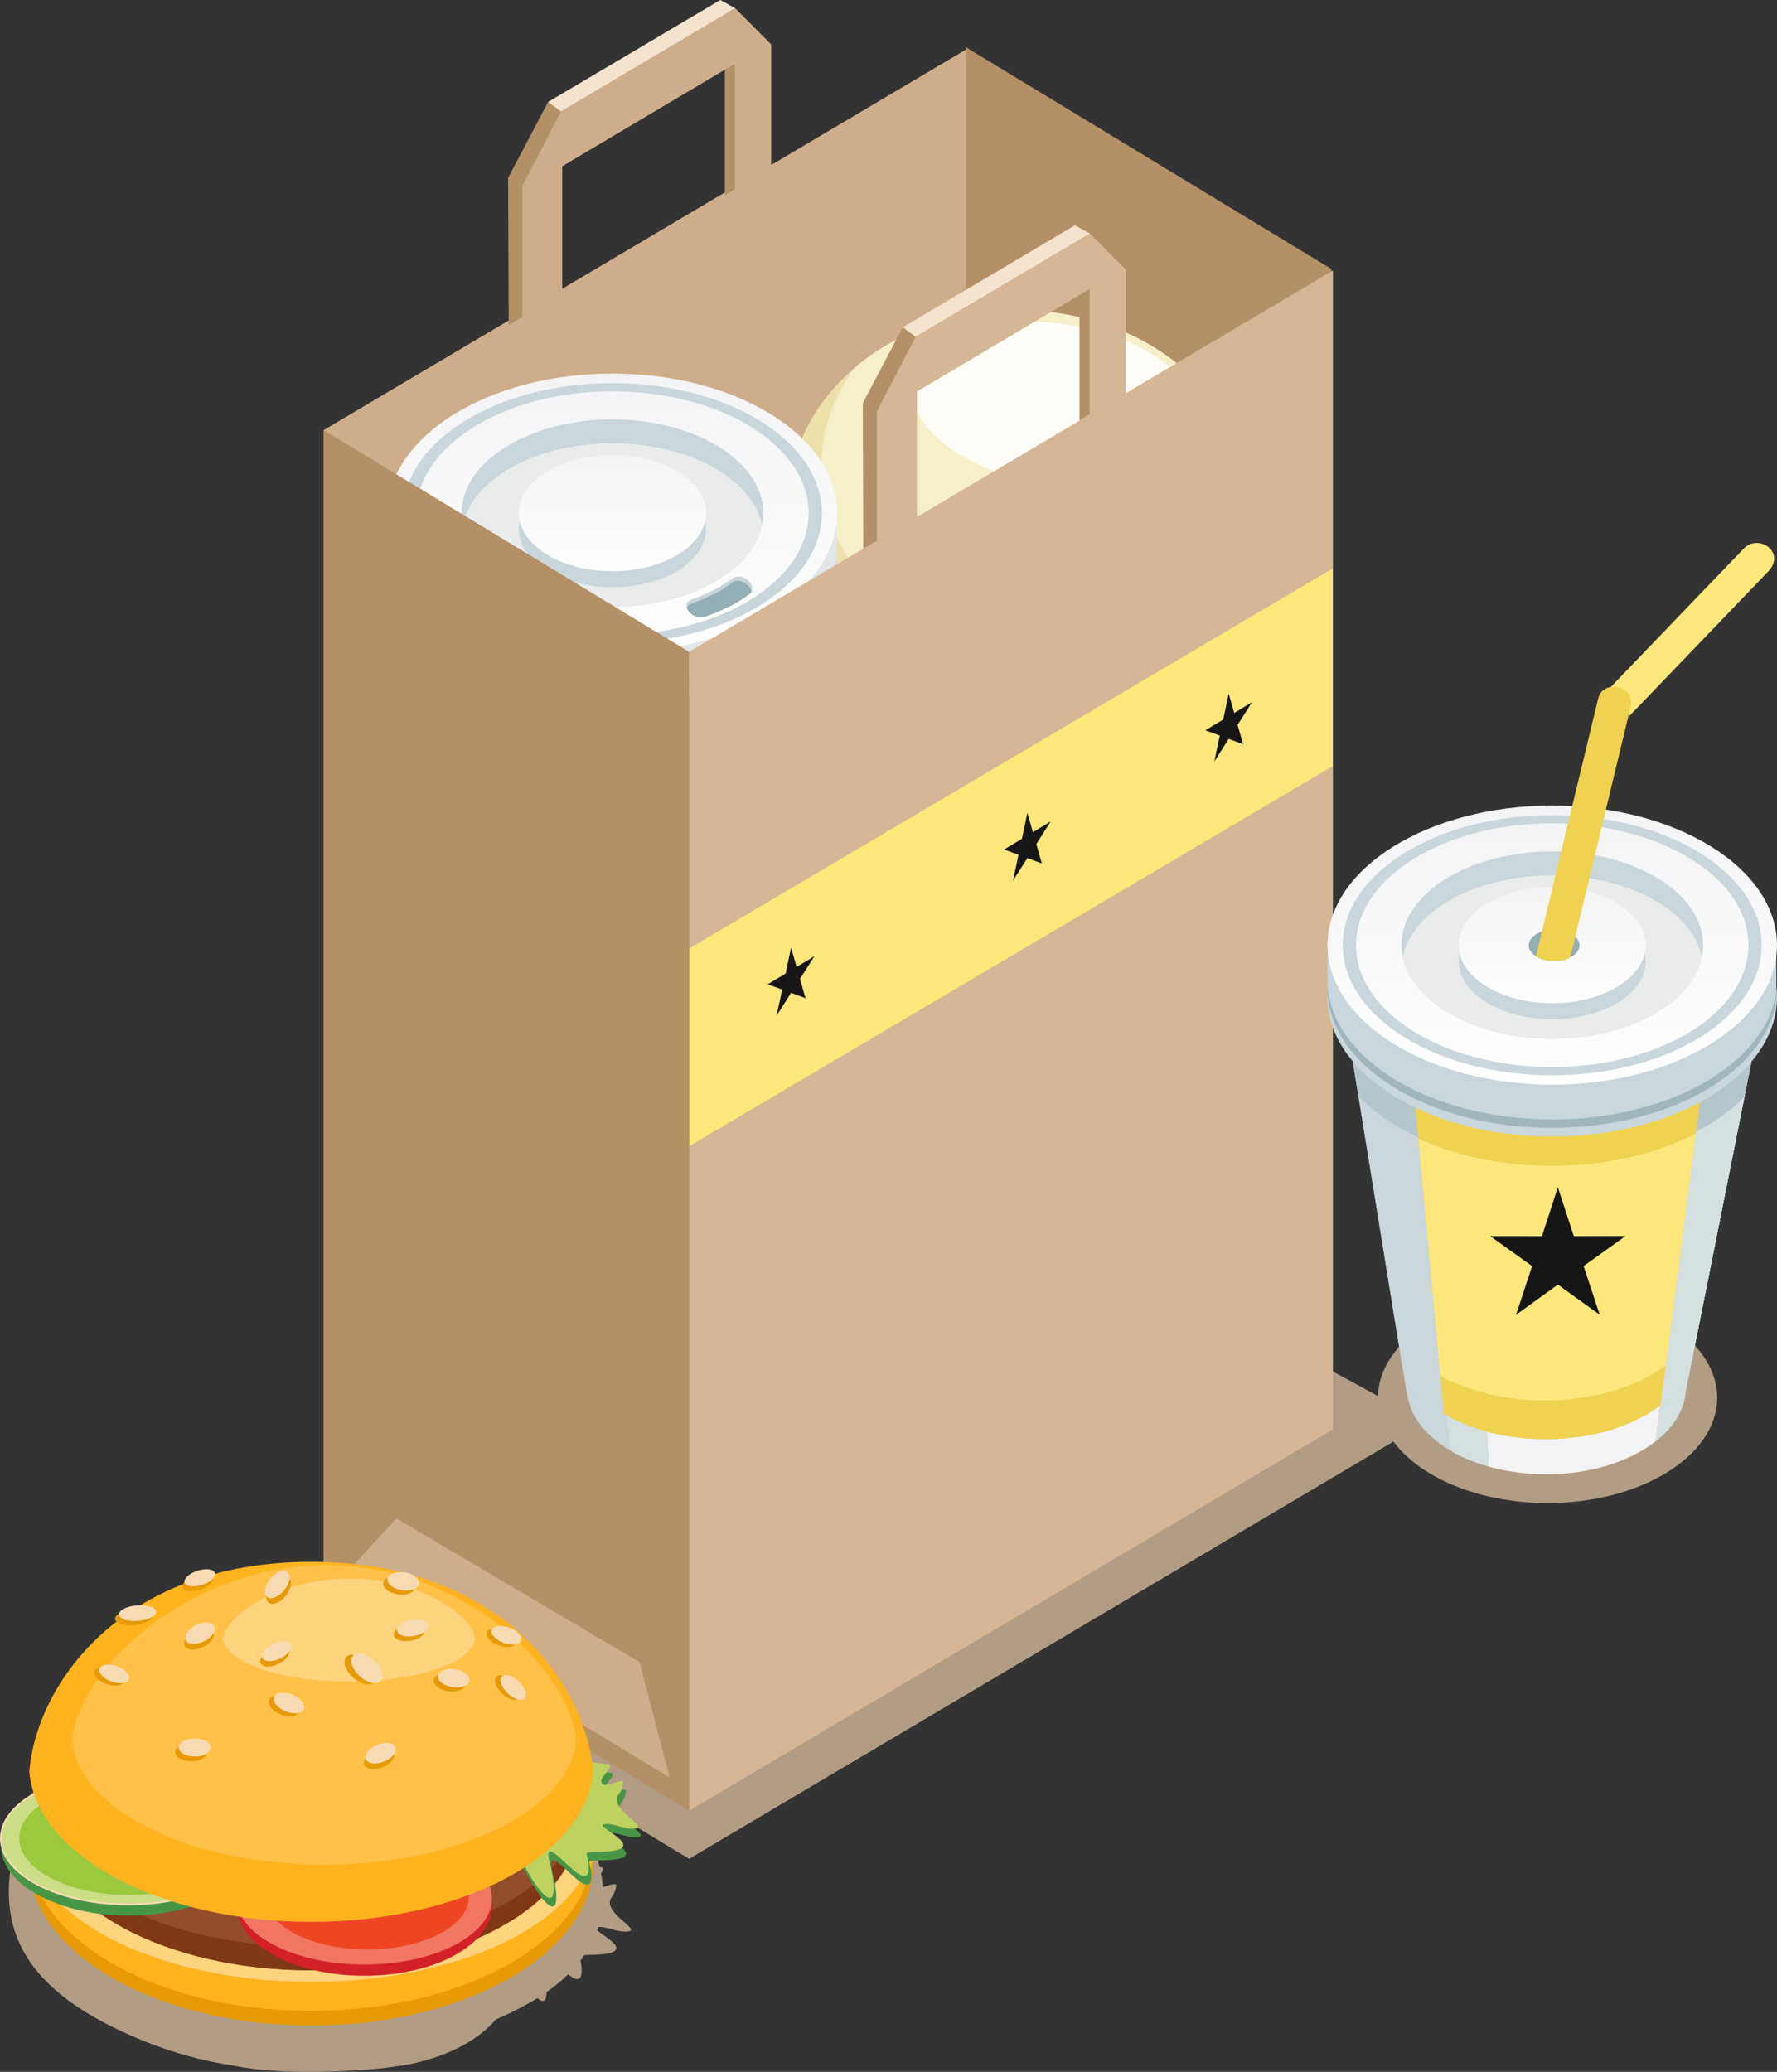 <svg width="223" height="260" viewBox="0 0 223 260" fill="none" xmlns="http://www.w3.org/2000/svg">
<rect x="0" y="0" width="223" height="260" fill="#333333" stroke="none"/>
<path fill-rule="evenodd" clip-rule="evenodd" d="M178.962 178.478L86.469 233.268L33.991 201.386L126.409 149.858L178.962 178.478Z" fill="#B19C85"/>
<path fill-rule="evenodd" clip-rule="evenodd" d="M121.433 6.098L40.642 53.958V199.38L121.433 151.519V6.098Z" fill="#CEAE8A"/>
<path fill-rule="evenodd" clip-rule="evenodd" d="M121.208 5.923L167.07 33.75V179.17L121.208 151.343V5.923Z" fill="#B49067"/>
<path fill-rule="evenodd" clip-rule="evenodd" d="M90.579 0.104L68.776 12.801L63.765 22.324L63.838 40.786L65.671 39.709L65.608 25.357L66.709 21.204L90.958 7.497V24.514L95.509 21.828V9.154L90.579 0.104Z" fill="#B49067"/>
<path fill-rule="evenodd" clip-rule="evenodd" d="M90.39 0L68.775 12.801L70.401 13.993L92.269 1.042L90.39 0Z" fill="#F4E3CF"/>
<path fill-rule="evenodd" clip-rule="evenodd" d="M92.269 1.042L70.402 13.992L65.541 23.344V40.116L70.556 37.164V20.864L92.229 7.998V24.659L96.779 22.033V5.576L92.269 1.042Z" fill="#CEAE8A"/>
<path fill-rule="evenodd" clip-rule="evenodd" d="M127.809 87.071C143.681 87.071 156.624 76.263 156.624 63.008C156.624 49.754 143.683 38.943 127.809 38.943C111.94 38.943 98.993 49.754 98.993 63.008C98.993 76.263 111.94 87.071 127.809 87.071Z" fill="#ECE1A9"/>
<path fill-rule="evenodd" clip-rule="evenodd" d="M134.027 40.756C143.963 42.29 151.331 48.005 150.481 53.52C149.628 59.032 140.88 62.261 130.946 60.727C121.009 59.193 113.64 53.478 114.491 47.964C115.34 42.452 124.09 39.224 134.027 40.756Z" fill="#FFFDF7"/>
<path fill-rule="evenodd" clip-rule="evenodd" d="M127.808 38.941C143.722 38.941 156.624 49.719 156.624 63.006C156.624 67.607 155.075 71.903 152.396 75.557C147.167 79.99 139.9 82.741 131.865 82.741C115.953 82.741 103.049 71.966 103.049 58.678C103.049 54.08 104.598 49.783 107.275 46.129C112.498 41.695 119.769 38.941 127.808 38.941Z" fill="#F6F0C9"/>
<path fill-rule="evenodd" clip-rule="evenodd" d="M134.027 40.756C143.963 42.29 151.331 48.006 150.481 53.52C149.628 59.032 140.88 62.261 130.946 60.728C121.009 59.194 113.64 53.478 114.491 47.966C115.34 42.452 124.092 39.221 134.027 40.756Z" fill="#FFFDF7"/>
<path fill-rule="evenodd" clip-rule="evenodd" d="M76.857 53.389C89.541 53.389 100.267 58.588 103.814 65.741H104.978V69.553C105.031 69.997 105.06 70.446 105.06 70.901C105.06 80.571 92.432 88.413 76.859 88.413C61.288 88.413 48.658 80.571 48.658 70.901V65.741H49.905C53.452 58.588 64.18 53.389 76.857 53.389Z" fill="#E1E7E9"/>
<path fill-rule="evenodd" clip-rule="evenodd" d="M104.977 70.1V70.61C104.988 70.697 104.997 70.785 105.004 70.874C104.113 80.045 91.853 87.314 76.858 87.314C61.287 87.314 48.657 79.472 48.657 69.8C48.657 69.623 48.661 69.446 48.672 69.269C49.116 78.701 61.567 86.262 76.858 86.262C91.7 86.264 103.868 79.141 104.977 70.1Z" fill="#CAD4D7"/>
<path fill-rule="evenodd" clip-rule="evenodd" d="M76.858 81.901C92.391 81.901 105.059 74.036 105.059 64.387C105.059 54.743 92.389 46.877 76.858 46.877C61.328 46.877 48.657 54.743 48.657 64.387C48.657 74.034 61.328 81.901 76.858 81.901Z" fill="url(#paint0_linear_408_11265)"/>
<path fill-rule="evenodd" clip-rule="evenodd" d="M76.859 48.076C91.373 48.076 103.141 55.384 103.141 64.397C103.141 73.408 91.371 80.716 76.859 80.716V79.686C90.456 79.686 101.482 72.841 101.482 64.397C101.482 55.953 90.456 49.108 76.859 49.108V48.076ZM76.859 80.716C62.348 80.716 50.577 73.408 50.577 64.397C50.577 55.384 62.348 48.076 76.859 48.076V49.108C63.264 49.108 52.242 55.953 52.242 64.397C52.242 72.843 63.264 79.686 76.859 79.686V80.716Z" fill="#C9D6DB"/>
<path fill-rule="evenodd" clip-rule="evenodd" d="M76.859 76.144C87.288 76.144 95.787 70.864 95.787 64.387C95.787 57.914 87.288 52.634 76.859 52.634C66.435 52.634 57.932 57.916 57.932 64.387C57.93 70.862 66.435 76.144 76.859 76.144Z" fill="#C9D6DB"/>
<path fill-rule="evenodd" clip-rule="evenodd" d="M76.859 55.632C86.494 55.632 94.446 60.103 95.636 65.884C94.448 71.669 86.494 76.14 76.859 76.14C67.227 76.14 59.269 71.669 58.085 65.884C59.271 60.103 67.225 55.632 76.859 55.632Z" fill="#EAECEB"/>
<path fill-rule="evenodd" clip-rule="evenodd" d="M76.858 73.691C83.329 73.691 88.602 70.417 88.602 66.4C88.602 62.384 83.329 59.107 76.858 59.107C70.39 59.107 65.115 62.384 65.115 66.4C65.115 70.415 70.39 73.691 76.858 73.691Z" fill="#C9D6DB"/>
<path fill-rule="evenodd" clip-rule="evenodd" d="M76.858 71.681C83.329 71.681 88.602 68.406 88.602 64.388C88.602 60.371 83.329 57.097 76.858 57.097C70.39 57.097 65.115 60.371 65.115 64.388C65.115 68.404 70.39 71.681 76.858 71.681Z" fill="url(#paint1_linear_408_11265)"/>
<path fill-rule="evenodd" clip-rule="evenodd" d="M86.775 75.238C88.848 74.494 90.548 73.623 91.87 72.623C93.312 71.534 95.451 73.868 93.843 74.691C92.141 75.562 90.443 76.435 88.745 77.308C87.137 78.131 85.071 75.848 86.775 75.238Z" fill="#CAD4D7"/>
<path fill-rule="evenodd" clip-rule="evenodd" d="M86.683 75.786C88.821 74.993 90.644 74.142 91.782 73.171C92.737 72.356 94.189 73.42 94.337 74.251C94.243 74.414 94.085 74.565 93.843 74.689C92.632 75.652 90.876 76.514 88.746 77.306C87.569 77.74 86.339 77.057 86.189 76.227C86.283 76.063 86.429 75.884 86.683 75.786Z" fill="#94AEB6"/>
<path fill-rule="evenodd" clip-rule="evenodd" d="M135.088 28.376L113.285 41.072L108.274 50.595L108.348 69.058L110.178 67.982L110.119 53.63L111.217 49.477L135.469 35.77V52.787L140.02 50.104V37.428L135.088 28.376Z" fill="#B49067"/>
<path fill-rule="evenodd" clip-rule="evenodd" d="M134.901 28.271L113.284 41.073L114.91 42.266L136.778 29.314L134.901 28.271Z" fill="#F4E3CF"/>
<path fill-rule="evenodd" clip-rule="evenodd" d="M136.779 29.314L114.911 42.266L110.051 51.618V68.389L115.066 65.436V49.135L136.736 36.271V52.933L141.289 50.304V33.849L136.779 29.314Z" fill="#D5B795"/>
<path fill-rule="evenodd" clip-rule="evenodd" d="M167.275 33.947L86.48 81.808V227.226L167.275 179.369V33.947Z" fill="#D5B795"/>
<path fill-rule="evenodd" clip-rule="evenodd" d="M86.509 119.013L167.247 71.335V96.144L86.509 143.824V119.013Z" fill="#FFE77B"/>
<path fill-rule="evenodd" clip-rule="evenodd" d="M154.194 87.044L154.881 89.477L157.126 88.121L155.306 90.967L156.004 93.392L154.194 92.72L152.38 95.573L153.076 92.309L151.26 91.646L153.503 90.304L154.194 87.044Z" fill="#161616"/>
<path fill-rule="evenodd" clip-rule="evenodd" d="M99.275 118.912L99.964 121.347L102.207 119.993L100.389 122.84L101.087 125.268L99.275 124.592L97.461 127.444L98.159 124.181L96.343 123.518L98.586 122.177L99.275 118.912Z" fill="#161616"/>
<path fill-rule="evenodd" clip-rule="evenodd" d="M128.932 102L129.621 104.435L131.864 103.081L130.047 105.928L130.745 108.356L128.932 107.68L127.118 110.532L127.816 107.269L126 106.606L128.244 105.265L128.932 102Z" fill="#161616"/>
<path fill-rule="evenodd" clip-rule="evenodd" d="M40.619 53.98L86.481 81.808V227.226L40.619 199.4V53.98Z" fill="#B49067"/>
<path fill-rule="evenodd" clip-rule="evenodd" d="M42.816 198.091L84.019 223.044L80.257 208.581L49.742 190.55L42.816 198.091Z" fill="#CEAE8A"/>
<path fill-rule="evenodd" clip-rule="evenodd" d="M194.212 188.62C205.936 188.62 215.499 182.683 215.499 175.401C215.499 168.12 205.936 162.181 194.212 162.181C182.486 162.181 172.923 168.12 172.923 175.401C172.923 182.683 182.486 188.62 194.212 188.62Z" fill="#B19C85"/>
<path fill-rule="evenodd" clip-rule="evenodd" d="M169.665 132.565H219.924L211.637 174.16H211.494C211.494 180.148 203.674 185.005 194.028 185.005C185.313 185.005 178.086 181.041 176.773 175.857C176.691 175.529 176.495 174.63 176.419 174.16L169.665 132.565Z" fill="#C9D6DB"/>
<path fill-rule="evenodd" clip-rule="evenodd" d="M169.665 132.565H219.924L212.649 169.083H212.532C212.532 169.367 212.514 169.646 212.481 169.925L212.249 171.094C210.717 176.496 203.119 180.602 193.982 180.602C185.443 180.602 178.253 177.017 176.094 172.14L169.665 132.565Z" fill="#C9D6DB"/>
<path fill-rule="evenodd" clip-rule="evenodd" d="M219.211 136.135L211.637 174.16C211.547 174.617 211.512 175.087 211.415 175.553C210.303 180.882 202.908 185.005 194.029 185.005C189.47 185.005 185.318 183.919 182.207 182.141C181.933 181.282 181.814 180.386 181.867 179.464H181.725L177.485 136.134H219.211V136.135Z" fill="#D5E0E0"/>
<path fill-rule="evenodd" clip-rule="evenodd" d="M219.21 136.135L212.647 169.084L212.482 169.914L212.243 171.111C210.699 176.505 203.108 180.602 193.98 180.602C189.196 180.602 184.836 179.476 181.546 177.628L177.485 136.134H219.21V136.135Z" fill="#D5E0E0"/>
<path fill-rule="evenodd" clip-rule="evenodd" d="M213.378 136.135L207.752 180.868C204.553 183.385 199.594 185.006 194.028 185.006C191.454 185.006 189.01 184.658 186.809 184.037L184.669 137.061L192.936 136.136H213.378V136.135Z" fill="#DD9055"/>
<path fill-rule="evenodd" clip-rule="evenodd" d="M213.378 136.135L207.752 180.868C204.553 183.385 199.594 185.006 194.028 185.006C191.454 185.006 189.01 184.658 186.809 184.037L184.669 137.061L192.936 136.136H213.378V136.135Z" fill="#F3F3F5"/>
<path fill-rule="evenodd" clip-rule="evenodd" d="M213.377 136.135L208.315 176.393C204.913 178.961 199.755 180.602 193.981 180.602C191.361 180.602 188.869 180.262 186.607 179.655L184.667 137.059L192.934 136.134H213.377V136.135Z" fill="#EAECEB"/>
<path fill-rule="evenodd" clip-rule="evenodd" d="M214.044 132.565L208.398 176.327C204.996 178.934 199.8 180.602 193.98 180.602C189.021 180.602 184.517 179.392 181.188 177.423L177.047 132.565H214.044Z" fill="#EFD250"/>
<path fill-rule="evenodd" clip-rule="evenodd" d="M208.315 176.39C204.913 178.961 199.756 180.602 193.981 180.602C191.361 180.602 188.868 180.262 186.607 179.655L184.667 137.059L192.934 136.134H213.377L208.315 176.39Z" fill="#EFD250"/>
<path fill-rule="evenodd" clip-rule="evenodd" d="M214.045 132.566L209.04 171.361C205.391 174.032 199.948 175.728 193.868 175.728C188.841 175.728 184.251 174.57 180.75 172.659L177.049 132.564H214.045V132.566Z" fill="#FFE77B"/>
<path fill-rule="evenodd" clip-rule="evenodd" d="M208.939 171.435C205.292 174.064 199.893 175.729 193.868 175.729C191.222 175.729 188.698 175.408 186.389 174.824L184.669 137.059L192.936 136.134H213.379L208.939 171.435Z" fill="#FFE77B"/>
<path fill-rule="evenodd" clip-rule="evenodd" d="M195.501 149L197.498 155.12L204 155.105L198.731 158.88L200.752 164.991L195.501 161.207L190.248 165L192.269 158.885L187 155.115L193.504 155.124L195.501 149Z" fill="#161616"/>
<path fill-rule="evenodd" clip-rule="evenodd" d="M169.665 132.565H219.923L218.913 137.635C213.978 142.725 204.998 146.132 194.738 146.132C184.418 146.132 175.393 142.688 170.476 137.55L169.665 132.565Z" fill="#B5C5CC"/>
<path fill-rule="evenodd" clip-rule="evenodd" d="M214.045 132.743L212.82 142.231C207.924 144.775 201.618 146.307 194.737 146.307C188.464 146.307 182.67 145.033 177.985 142.881L177.049 132.743H214.045Z" fill="#EFD250"/>
<path fill-rule="evenodd" clip-rule="evenodd" d="M221.863 71.751C224.22 69.296 220.669 66.925 218.831 68.838L201.469 86.915L204.502 89.828L221.863 71.751Z" fill="#FFE77B"/>
<path fill-rule="evenodd" clip-rule="evenodd" d="M194.795 107.603C207.477 107.603 218.207 112.802 221.753 119.955H222.917V123.768C222.972 124.212 223 124.662 223 125.116C223 134.789 210.369 142.632 194.795 142.632C179.221 142.632 166.591 134.788 166.591 125.116V119.955H167.837C171.385 112.802 182.112 107.603 194.795 107.603Z" fill="#C9D6DB"/>
<path fill-rule="evenodd" clip-rule="evenodd" d="M222.915 124.315V124.827C222.926 124.914 222.936 125.002 222.943 125.09C222.051 134.262 209.788 141.533 194.793 141.533C179.218 141.533 166.589 133.69 166.589 124.018C166.589 123.842 166.593 123.664 166.602 123.487C167.047 132.919 179.5 140.482 194.794 140.482C209.637 140.482 221.805 133.357 222.915 124.315Z" fill="#A0B5BC"/>
<path fill-rule="evenodd" clip-rule="evenodd" d="M194.795 136.117C210.33 136.117 223 128.25 223 118.602C223 108.957 210.329 101.089 194.795 101.089C179.26 101.089 166.591 108.957 166.591 118.602C166.59 128.25 179.26 136.117 194.795 136.117Z" fill="url(#paint2_linear_408_11265)"/>
<path fill-rule="evenodd" clip-rule="evenodd" d="M194.792 102.288C209.306 102.288 221.076 109.599 221.076 118.611C221.076 127.624 209.306 134.934 194.792 134.934V133.902C208.389 133.902 219.417 127.056 219.417 118.611C219.417 110.168 208.389 103.32 194.792 103.32V102.288ZM194.792 134.933C180.279 134.933 168.509 127.623 168.509 118.61C168.509 109.597 180.279 102.287 194.792 102.287V103.32C181.196 103.32 170.168 110.167 170.168 118.61C170.168 127.055 181.196 133.901 194.792 133.901V134.933Z" fill="#C9D6DB"/>
<path fill-rule="evenodd" clip-rule="evenodd" d="M194.795 130.359C205.223 130.359 213.726 125.079 213.726 118.602C213.726 112.128 205.222 106.848 194.795 106.848C184.368 106.848 175.864 112.128 175.864 118.602C175.863 125.078 184.368 130.359 194.795 130.359Z" fill="#C9D6DB"/>
<path fill-rule="evenodd" clip-rule="evenodd" d="M194.794 109.847C204.428 109.847 212.385 114.318 213.57 120.1C212.385 125.886 204.43 130.358 194.794 130.358C185.158 130.358 177.201 125.885 176.017 120.1C177.204 114.318 185.158 109.847 194.794 109.847Z" fill="#EAECEB"/>
<path fill-rule="evenodd" clip-rule="evenodd" d="M194.793 127.908C201.263 127.908 206.538 124.631 206.538 120.614C206.538 116.598 201.263 113.32 194.793 113.32C188.324 113.32 183.048 116.598 183.048 120.614C183.048 124.631 188.324 127.908 194.793 127.908Z" fill="#C9D6DB"/>
<path fill-rule="evenodd" clip-rule="evenodd" d="M194.793 125.897C201.263 125.897 206.538 122.621 206.538 118.605C206.538 114.588 201.263 111.311 194.793 111.311C188.324 111.311 183.048 114.588 183.048 118.605C183.048 122.621 188.324 125.897 194.793 125.897Z" fill="url(#paint3_linear_408_11265)"/>
<path fill-rule="evenodd" clip-rule="evenodd" d="M195.027 120.604C196.78 120.604 198.21 119.715 198.21 118.626C198.21 117.536 196.779 116.647 195.027 116.647C193.273 116.647 191.843 117.536 191.843 118.626C191.843 119.715 193.273 120.604 195.027 120.604Z" fill="#94AEB6"/>
<path fill-rule="evenodd" clip-rule="evenodd" d="M204.645 88.646C205.289 85.967 201.189 85.251 200.578 87.583L192.746 120.005C194.151 120.793 195.59 120.804 197.056 120.149L204.645 88.646Z" fill="#EFD250"/>
<path fill-rule="evenodd" clip-rule="evenodd" d="M54.861 213.729C64.378 217.597 73.204 225.869 75.253 234.287C75.834 234.354 75.709 234.684 75.424 235.078C75.536 235.659 75.615 236.24 75.659 236.821C76.208 236.667 76.834 236.397 77.205 236.446C77.568 236.492 77.005 237.788 76.874 237.935C75.055 239.965 81.23 242.404 78.446 242.404C77.382 242.404 76.463 241.883 75.385 241.825C75.268 241.818 75.171 241.818 75.087 241.822C75.043 241.963 74.996 242.103 74.947 242.244C75.923 243.132 79.976 245.114 74.641 245.302C74.052 245.322 73.636 245.327 73.346 245.341C73.187 245.576 73.015 245.808 72.838 246.039C72.897 246.279 72.967 246.602 72.988 247.04C73.067 248.778 72.271 248.535 71.288 247.77C70.505 248.537 69.606 249.278 68.591 249.991C68.58 250.954 68.301 251.515 67.44 250.748C66.772 251.166 66.061 251.573 65.299 251.968C64.279 252.492 63.241 252.984 62.19 253.443C59.412 256.794 53.511 259.36 46.962 259.487C42.684 259.487 38.796 258.569 35.926 257.073C32.185 256.522 28.397 255.504 24.611 253.966C5.433 246.177 5.45 235.762 10.672 222.904C15.895 210.046 35.684 205.939 54.861 213.729Z" fill="#B19C85"/>
<path fill-rule="evenodd" clip-rule="evenodd" d="M48.272 215.877C57.789 219.744 66.615 228.016 68.663 236.434C69.245 236.502 69.12 236.832 68.834 237.225C68.947 237.807 69.026 238.387 69.07 238.968C69.619 238.814 70.245 238.544 70.615 238.593C70.978 238.639 70.416 239.935 70.284 240.083C68.466 242.112 74.641 244.551 71.856 244.551C70.793 244.551 69.874 244.031 68.796 243.973C68.678 243.965 68.582 243.965 68.498 243.97C68.454 244.11 68.406 244.251 68.357 244.391C69.333 245.279 73.387 247.262 68.052 247.449C67.463 247.47 67.046 247.474 66.757 247.488C66.598 247.724 66.425 247.956 66.249 248.187C66.308 248.426 66.378 248.75 66.398 249.188C66.478 250.926 65.681 250.683 64.699 249.918C63.916 250.685 63.017 251.426 62.001 252.138C61.99 253.101 61.712 253.662 60.851 252.895C60.182 253.314 59.472 253.721 58.709 254.115C57.69 254.639 56.651 255.132 55.601 255.59C53.667 258.022 56.113 258.484 47.981 259.543C45.564 259.792 35.836 260.589 29.336 259.22C25.595 258.669 21.807 257.652 18.022 256.113C-1.157 248.324 -1.139 237.909 4.082 225.052C9.305 212.193 29.094 208.086 48.272 215.877Z" fill="#B19C85"/>
<path fill-rule="evenodd" clip-rule="evenodd" d="M39.053 254.189C58.558 254.189 74.466 244.994 74.466 233.72C74.466 222.446 58.558 213.251 39.053 213.251C19.549 213.251 3.641 222.446 3.641 233.72C3.641 244.994 19.549 254.189 39.053 254.189Z" fill="#E69A06"/>
<path fill-rule="evenodd" clip-rule="evenodd" d="M39.053 213.253C58.075 213.253 73.593 221.924 74.429 232.798C73.593 243.673 58.075 252.345 39.053 252.345C20.033 252.345 4.512 243.673 3.679 232.798C4.512 221.924 20.033 213.253 39.053 213.253Z" fill="#FFB31F"/>
<path fill-rule="evenodd" clip-rule="evenodd" d="M39.053 248.712C58.635 248.712 74.603 240.436 74.603 230.289C74.603 220.144 58.635 211.867 39.053 211.867C19.473 211.867 3.502 220.144 3.502 230.289C3.502 240.437 19.473 248.712 39.053 248.712Z" fill="#FFD47F"/>
<path fill-rule="evenodd" clip-rule="evenodd" d="M39.054 247.273C57.484 247.273 72.516 239.052 72.516 228.971C72.516 218.892 57.484 210.669 39.054 210.669C20.626 210.669 5.593 218.891 5.593 228.971C5.593 239.052 20.626 247.273 39.054 247.273Z" fill="#7F3714"/>
<path fill-rule="evenodd" clip-rule="evenodd" d="M39.054 244.334C57.484 244.334 72.516 236.546 72.516 226.995C72.516 217.443 57.484 209.654 39.054 209.654C20.626 209.654 5.593 217.443 5.593 226.995C5.593 236.546 20.626 244.334 39.054 244.334Z" fill="#934D2B"/>
<path d="M45.721 247.943C54.564 247.943 61.733 244.021 61.733 239.184C61.733 234.346 54.564 230.425 45.721 230.425C36.877 230.425 29.709 234.346 29.709 239.184C29.709 244.021 36.877 247.943 45.721 247.943Z" fill="#D32128"/>
<path fill-rule="evenodd" clip-rule="evenodd" d="M45.721 246.535C54.54 246.535 61.733 242.81 61.733 238.239C61.733 233.669 54.538 229.942 45.721 229.942C36.903 229.942 29.709 233.669 29.709 238.239C29.709 242.81 36.902 246.535 45.721 246.535Z" fill="#F17761"/>
<path fill-rule="evenodd" clip-rule="evenodd" d="M46.1 244.644C53.117 244.644 58.841 241.679 58.841 238.042C58.841 234.406 53.117 231.44 46.1 231.44C39.086 231.44 33.358 234.406 33.358 238.042C33.358 241.679 39.084 244.644 46.1 244.644Z" fill="#EE4623"/>
<path fill-rule="evenodd" clip-rule="evenodd" d="M16.122 240.391C24.943 240.391 32.134 236.456 32.134 231.633C32.134 226.81 24.942 222.874 16.122 222.874C7.304 222.874 0.111 226.809 0.111 231.633C0.111 236.456 7.304 240.391 16.122 240.391Z" fill="#489645"/>
<path fill-rule="evenodd" clip-rule="evenodd" d="M16.122 238.984C24.943 238.984 32.134 235.257 32.134 230.687C32.134 226.117 24.942 222.39 16.122 222.39C7.304 222.39 0.111 226.117 0.111 230.687C0.111 235.257 7.304 238.984 16.122 238.984Z" fill="#CBDD87"/>
<path d="M16.122 239.096C7.234 239.096 0 235.324 0 230.687C0 226.051 7.234 222.279 16.122 222.279C25.013 222.279 32.246 226.051 32.246 230.687C32.246 235.324 25.013 239.096 16.122 239.096ZM16.122 222.5C7.356 222.5 0.221 226.174 0.221 230.687C0.221 235.201 7.356 238.874 16.122 238.874C24.891 238.874 32.025 235.201 32.025 230.687C32.025 226.173 24.891 222.5 16.122 222.5Z" fill="#F9DBB3"/>
<path fill-rule="evenodd" clip-rule="evenodd" d="M16.121 237.792C23.672 237.792 29.829 234.601 29.829 230.688C29.829 226.776 23.672 223.585 16.121 223.585C8.571 223.585 2.414 226.776 2.414 230.688C2.414 234.601 8.573 237.792 16.121 237.792Z" fill="#9BC83C"/>
<path fill-rule="evenodd" clip-rule="evenodd" d="M46.105 236.775C49.059 236.775 51.468 235.526 51.468 233.998C51.468 232.467 49.059 231.22 46.105 231.22C43.154 231.22 40.745 232.468 40.745 233.998C40.745 235.527 43.154 236.775 46.105 236.775Z" fill="#EB1D25"/>
<path fill-rule="evenodd" clip-rule="evenodd" d="M47.877 220.831C56.61 220.708 67.433 221.402 76.525 222.446C77.664 222.577 75.781 223.955 75.781 224.515C75.781 225.778 77.657 224.498 78.426 224.598C78.789 224.644 78.227 225.941 78.096 226.089C76.279 228.117 82.454 230.557 79.667 230.557C78.605 230.557 77.686 230.037 76.607 229.979C73.538 229.811 82.925 233.207 75.862 233.454C73.114 233.55 74.123 233.309 74.209 235.193C74.428 239.96 68.043 229.823 69.33 234.862C69.792 236.671 70.59 241.455 67.926 238.088C65.914 235.55 65.512 232.178 61.974 233.537C61.397 233.758 62.017 231.468 60.319 231.468C54.573 231.468 52.613 230.177 46.51 231.055C45.362 231.221 37.715 231.665 38.903 228.986C39.838 226.879 35.674 225.976 34.357 225.097C32.484 223.843 44.157 217.893 47.877 220.831Z" fill="#489645"/>
<path fill-rule="evenodd" clip-rule="evenodd" d="M47.545 219.757C56.279 219.633 67.102 220.327 76.194 221.371C77.334 221.5 75.45 222.88 75.45 223.44C75.45 224.701 77.327 223.423 78.096 223.522C78.458 223.568 77.898 224.866 77.764 225.012C75.948 227.04 82.122 229.48 79.336 229.48C78.275 229.48 77.355 228.96 76.277 228.902C73.207 228.735 82.595 232.13 75.531 232.378C72.783 232.474 73.792 232.233 73.878 234.116C74.096 238.884 67.71 228.748 68.998 233.786C69.461 235.594 70.259 240.378 67.593 237.013C65.582 234.474 65.18 231.101 61.64 232.46C61.066 232.681 61.685 230.391 59.986 230.391C54.242 230.391 52.281 229.101 46.178 229.979C45.029 230.143 37.384 230.589 38.572 227.909C39.507 225.801 35.343 224.898 34.026 224.019C32.153 222.767 43.826 216.816 47.545 219.757Z" fill="#BED261"/>
<path fill-rule="evenodd" clip-rule="evenodd" d="M39.053 196C63.28 196 73.593 211.782 74.429 222.291C73.593 232.798 58.075 241.179 39.053 241.179C20.033 241.179 4.512 232.798 3.679 222.291C4.512 211.784 14.829 196 39.053 196Z" fill="#FFB31F"/>
<path fill-rule="evenodd" clip-rule="evenodd" d="M40.679 196.398C58.117 196.181 71.556 209.698 72.303 218.385C71.555 227.071 57.684 233.997 40.679 233.997C23.676 233.997 9.798 227.071 9.054 218.385C9.799 209.698 23.238 196.616 40.679 196.398Z" fill="#FFC148"/>
<path fill-rule="evenodd" clip-rule="evenodd" d="M43.784 198.081C52.515 198.008 59.244 202.662 59.619 205.652C59.244 208.644 52.297 211.028 43.784 211.028C35.269 211.028 28.324 208.644 27.951 205.652C28.323 202.662 35.053 198.156 43.784 198.081Z" fill="#FFD47F"/>
<path fill-rule="evenodd" clip-rule="evenodd" d="M23.993 221.023C25.097 221.023 25.997 220.513 25.997 219.888C25.997 219.263 25.097 218.753 23.993 218.753C22.889 218.753 21.989 219.263 21.989 219.888C21.989 220.513 22.889 221.023 23.993 221.023Z" fill="#E69A06"/>
<path fill-rule="evenodd" clip-rule="evenodd" d="M24.435 220.435C25.541 220.435 26.44 219.924 26.44 219.299C26.44 218.674 25.541 218.163 24.435 218.163C23.33 218.163 22.432 218.674 22.432 219.299C22.432 219.924 23.33 220.435 24.435 220.435Z" fill="#F9DBB3"/>
<path fill-rule="evenodd" clip-rule="evenodd" d="M36.061 213.043C37.084 213.462 37.724 214.273 37.487 214.853C37.249 215.434 36.226 215.565 35.202 215.145C34.179 214.727 33.542 213.915 33.777 213.335C34.014 212.753 35.037 212.623 36.061 213.043Z" fill="#E69A06"/>
<path fill-rule="evenodd" clip-rule="evenodd" d="M36.697 212.665C37.719 213.084 38.358 213.895 38.121 214.474C37.884 215.056 36.861 215.186 35.836 214.766C34.813 214.347 34.174 213.537 34.412 212.956C34.649 212.376 35.672 212.245 36.697 212.665Z" fill="#F9DBB3"/>
<path fill-rule="evenodd" clip-rule="evenodd" d="M47.159 219.67C48.186 219.264 49.208 219.406 49.44 219.988C49.671 220.571 49.022 221.375 47.994 221.782C46.966 222.189 45.944 222.047 45.712 221.463C45.482 220.88 46.13 220.076 47.159 219.67Z" fill="#E69A06"/>
<path fill-rule="evenodd" clip-rule="evenodd" d="M47.351 218.957C48.38 218.549 49.402 218.693 49.634 219.275C49.862 219.859 49.215 220.661 48.187 221.068C47.16 221.475 46.139 221.331 45.906 220.75C45.676 220.167 46.323 219.364 47.351 218.957Z" fill="#F9DBB3"/>
<path fill-rule="evenodd" clip-rule="evenodd" d="M56.588 209.994C57.679 210.168 58.485 210.811 58.387 211.43C58.288 212.049 57.323 212.412 56.23 212.238C55.138 212.064 54.331 211.42 54.431 210.803C54.526 210.184 55.494 209.821 56.588 209.994Z" fill="#E69A06"/>
<path fill-rule="evenodd" clip-rule="evenodd" d="M57.117 209.479C58.209 209.652 59.015 210.295 58.918 210.915C58.819 211.534 57.852 211.896 56.759 211.722C55.667 211.548 54.86 210.905 54.959 210.287C55.059 209.667 56.024 209.306 57.117 209.479Z" fill="#F9DBB3"/>
<path fill-rule="evenodd" clip-rule="evenodd" d="M24.467 204.651C25.457 204.157 26.489 204.212 26.767 204.773C27.047 205.335 26.47 206.19 25.48 206.684C24.49 207.177 23.46 207.121 23.18 206.56C22.902 206 23.477 205.144 24.467 204.651Z" fill="#E69A06"/>
<path fill-rule="evenodd" clip-rule="evenodd" d="M24.6 203.925C25.589 203.431 26.62 203.487 26.898 204.048C27.179 204.609 26.602 205.465 25.612 205.957C24.621 206.451 23.591 206.395 23.312 205.835C23.034 205.272 23.61 204.418 24.6 203.925Z" fill="#F9DBB3"/>
<path fill-rule="evenodd" clip-rule="evenodd" d="M46.081 208.531C47.035 209.407 47.408 210.556 46.911 211.097C46.415 211.638 45.238 211.367 44.283 210.492C43.328 209.616 42.956 208.467 43.453 207.927C43.949 207.385 45.126 207.655 46.081 208.531Z" fill="#E69A06"/>
<path fill-rule="evenodd" clip-rule="evenodd" d="M46.931 208.372C47.885 209.247 48.256 210.395 47.76 210.938C47.264 211.479 46.087 211.207 45.132 210.331C44.178 209.455 43.805 208.307 44.303 207.765C44.8 207.225 45.976 207.496 46.931 208.372Z" fill="#F9DBB3"/>
<path fill-rule="evenodd" clip-rule="evenodd" d="M63.391 204.608C64.395 205.016 64.997 205.755 64.733 206.255C64.473 206.756 63.442 206.831 62.438 206.423C61.433 206.015 60.831 205.277 61.096 204.777C61.359 204.275 62.385 204.199 63.391 204.608Z" fill="#E69A06"/>
<path fill-rule="evenodd" clip-rule="evenodd" d="M64.04 204.301C65.045 204.709 65.647 205.447 65.382 205.949C65.121 206.45 64.092 206.525 63.089 206.117C62.084 205.707 61.482 204.97 61.745 204.47C62.008 203.966 63.038 203.892 64.04 204.301Z" fill="#F9DBB3"/>
<path fill-rule="evenodd" clip-rule="evenodd" d="M14.162 209.461C15.165 209.868 15.769 210.607 15.505 211.108C15.242 211.609 14.214 211.685 13.21 211.275C12.204 210.867 11.603 210.13 11.869 209.628C12.129 209.127 13.158 209.052 14.162 209.461Z" fill="#E69A06"/>
<path fill-rule="evenodd" clip-rule="evenodd" d="M14.812 209.151C15.817 209.56 16.419 210.297 16.156 210.797C15.892 211.299 14.864 211.375 13.86 210.966C12.857 210.557 12.256 209.82 12.518 209.319C12.781 208.818 13.809 208.742 14.812 209.151Z" fill="#F9DBB3"/>
<path fill-rule="evenodd" clip-rule="evenodd" d="M34.08 198.848C34.784 197.993 35.747 197.624 36.231 198.023C36.717 198.422 36.538 199.437 35.834 200.291C35.129 201.145 34.166 201.514 33.682 201.116C33.199 200.717 33.376 199.701 34.08 198.848Z" fill="#E69A06"/>
<path fill-rule="evenodd" clip-rule="evenodd" d="M33.906 198.13C34.61 197.276 35.571 196.906 36.056 197.305C36.54 197.703 36.362 198.72 35.658 199.573C34.956 200.428 33.992 200.797 33.507 200.399C33.025 199.998 33.202 198.984 33.906 198.13Z" fill="#F9DBB3"/>
<path fill-rule="evenodd" clip-rule="evenodd" d="M50.256 197.831C51.349 198.006 52.155 198.648 52.057 199.267C51.958 199.887 50.991 200.249 49.899 200.076C48.807 199.901 48.001 199.258 48.1 198.639C48.198 198.021 49.162 197.658 50.256 197.831Z" fill="#E69A06"/>
<path fill-rule="evenodd" clip-rule="evenodd" d="M50.787 197.318C51.88 197.49 52.686 198.134 52.589 198.753C52.489 199.373 51.522 199.735 50.431 199.561C49.338 199.388 48.532 198.744 48.631 198.125C48.729 197.506 49.693 197.144 50.787 197.318Z" fill="#F9DBB3"/>
<path fill-rule="evenodd" clip-rule="evenodd" d="M34.169 206.917C35.164 206.486 36.112 206.574 36.286 207.112C36.459 207.652 35.794 208.438 34.798 208.867C33.803 209.299 32.857 209.213 32.684 208.672C32.507 208.135 33.175 207.349 34.169 206.917Z" fill="#E69A06"/>
<path fill-rule="evenodd" clip-rule="evenodd" d="M34.403 206.239C35.398 205.807 36.346 205.895 36.519 206.434C36.693 206.973 36.029 207.758 35.033 208.19C34.039 208.621 33.09 208.533 32.918 207.995C32.744 207.457 33.409 206.669 34.403 206.239Z" fill="#F9DBB3"/>
<path fill-rule="evenodd" clip-rule="evenodd" d="M51.333 203.87C52.404 203.724 53.294 204.066 53.315 204.631C53.338 205.197 52.481 205.773 51.408 205.919C50.334 206.064 49.443 205.723 49.423 205.157C49.402 204.592 50.256 204.016 51.333 203.87Z" fill="#E69A06"/>
<path fill-rule="evenodd" clip-rule="evenodd" d="M51.742 203.279C52.815 203.135 53.705 203.474 53.725 204.041C53.746 204.607 52.891 205.183 51.818 205.329C50.742 205.474 49.855 205.133 49.834 204.567C49.813 204 50.667 203.424 51.742 203.279Z" fill="#F9DBB3"/>
<path fill-rule="evenodd" clip-rule="evenodd" d="M64.496 211.141C65.244 211.926 65.488 212.845 65.044 213.196C64.597 213.543 63.63 213.189 62.882 212.404C62.133 211.619 61.89 210.7 62.334 210.351C62.78 210 63.746 210.355 64.496 211.141Z" fill="#E69A06"/>
<path fill-rule="evenodd" clip-rule="evenodd" d="M65.214 211.127C65.963 211.911 66.207 212.83 65.761 213.179C65.317 213.529 64.347 213.175 63.602 212.39C62.853 211.605 62.61 210.685 63.054 210.336C63.499 209.986 64.467 210.34 65.214 211.127Z" fill="#F9DBB3"/>
<path fill-rule="evenodd" clip-rule="evenodd" d="M24.496 197.72C25.545 197.372 26.545 197.479 26.732 197.959C26.92 198.441 26.218 199.113 25.172 199.462C24.125 199.81 23.123 199.701 22.938 199.221C22.752 198.741 23.449 198.068 24.496 197.72Z" fill="#E69A06"/>
<path fill-rule="evenodd" clip-rule="evenodd" d="M24.74 197.128C25.786 196.78 26.786 196.888 26.974 197.368C27.162 197.85 26.463 198.522 25.414 198.869C24.368 199.218 23.367 199.11 23.181 198.629C22.995 198.148 23.692 197.476 24.74 197.128Z" fill="#F9DBB3"/>
<path fill-rule="evenodd" clip-rule="evenodd" d="M16.726 202C18.016 201.901 19.082 202.255 19.11 202.79C19.132 203.327 18.106 203.843 16.815 203.942C15.525 204.043 14.459 203.688 14.432 203.152C14.408 202.614 15.434 202.101 16.726 202Z" fill="#E69A06"/>
<path fill-rule="evenodd" clip-rule="evenodd" d="M17.217 201.455C18.509 201.356 19.576 201.71 19.602 202.246C19.626 202.783 18.599 203.297 17.309 203.399C16.019 203.497 14.949 203.143 14.925 202.608C14.9 202.071 15.926 201.556 17.217 201.455Z" fill="#F9DBB3"/>
<defs>
<linearGradient id="paint0_linear_408_11265" x1="76.859" y1="46.876" x2="76.859" y2="81.901" gradientUnits="userSpaceOnUse">
<stop stop-color="#F3F3F5"/>
<stop offset="1" stop-color="white"/>
</linearGradient>
<linearGradient id="paint1_linear_408_11265" x1="76.858" y1="57.096" x2="76.858" y2="71.68" gradientUnits="userSpaceOnUse">
<stop stop-color="#F3F3F5"/>
<stop offset="1" stop-color="white"/>
</linearGradient>
<linearGradient id="paint2_linear_408_11265" x1="194.795" y1="101.088" x2="194.795" y2="136.117" gradientUnits="userSpaceOnUse">
<stop stop-color="#F3F3F5"/>
<stop offset="1" stop-color="white"/>
</linearGradient>
<linearGradient id="paint3_linear_408_11265" x1="194.793" y1="111.31" x2="194.793" y2="125.897" gradientUnits="userSpaceOnUse">
<stop stop-color="#F3F3F5"/>
<stop offset="1" stop-color="white"/>
</linearGradient>
</defs>
</svg>

